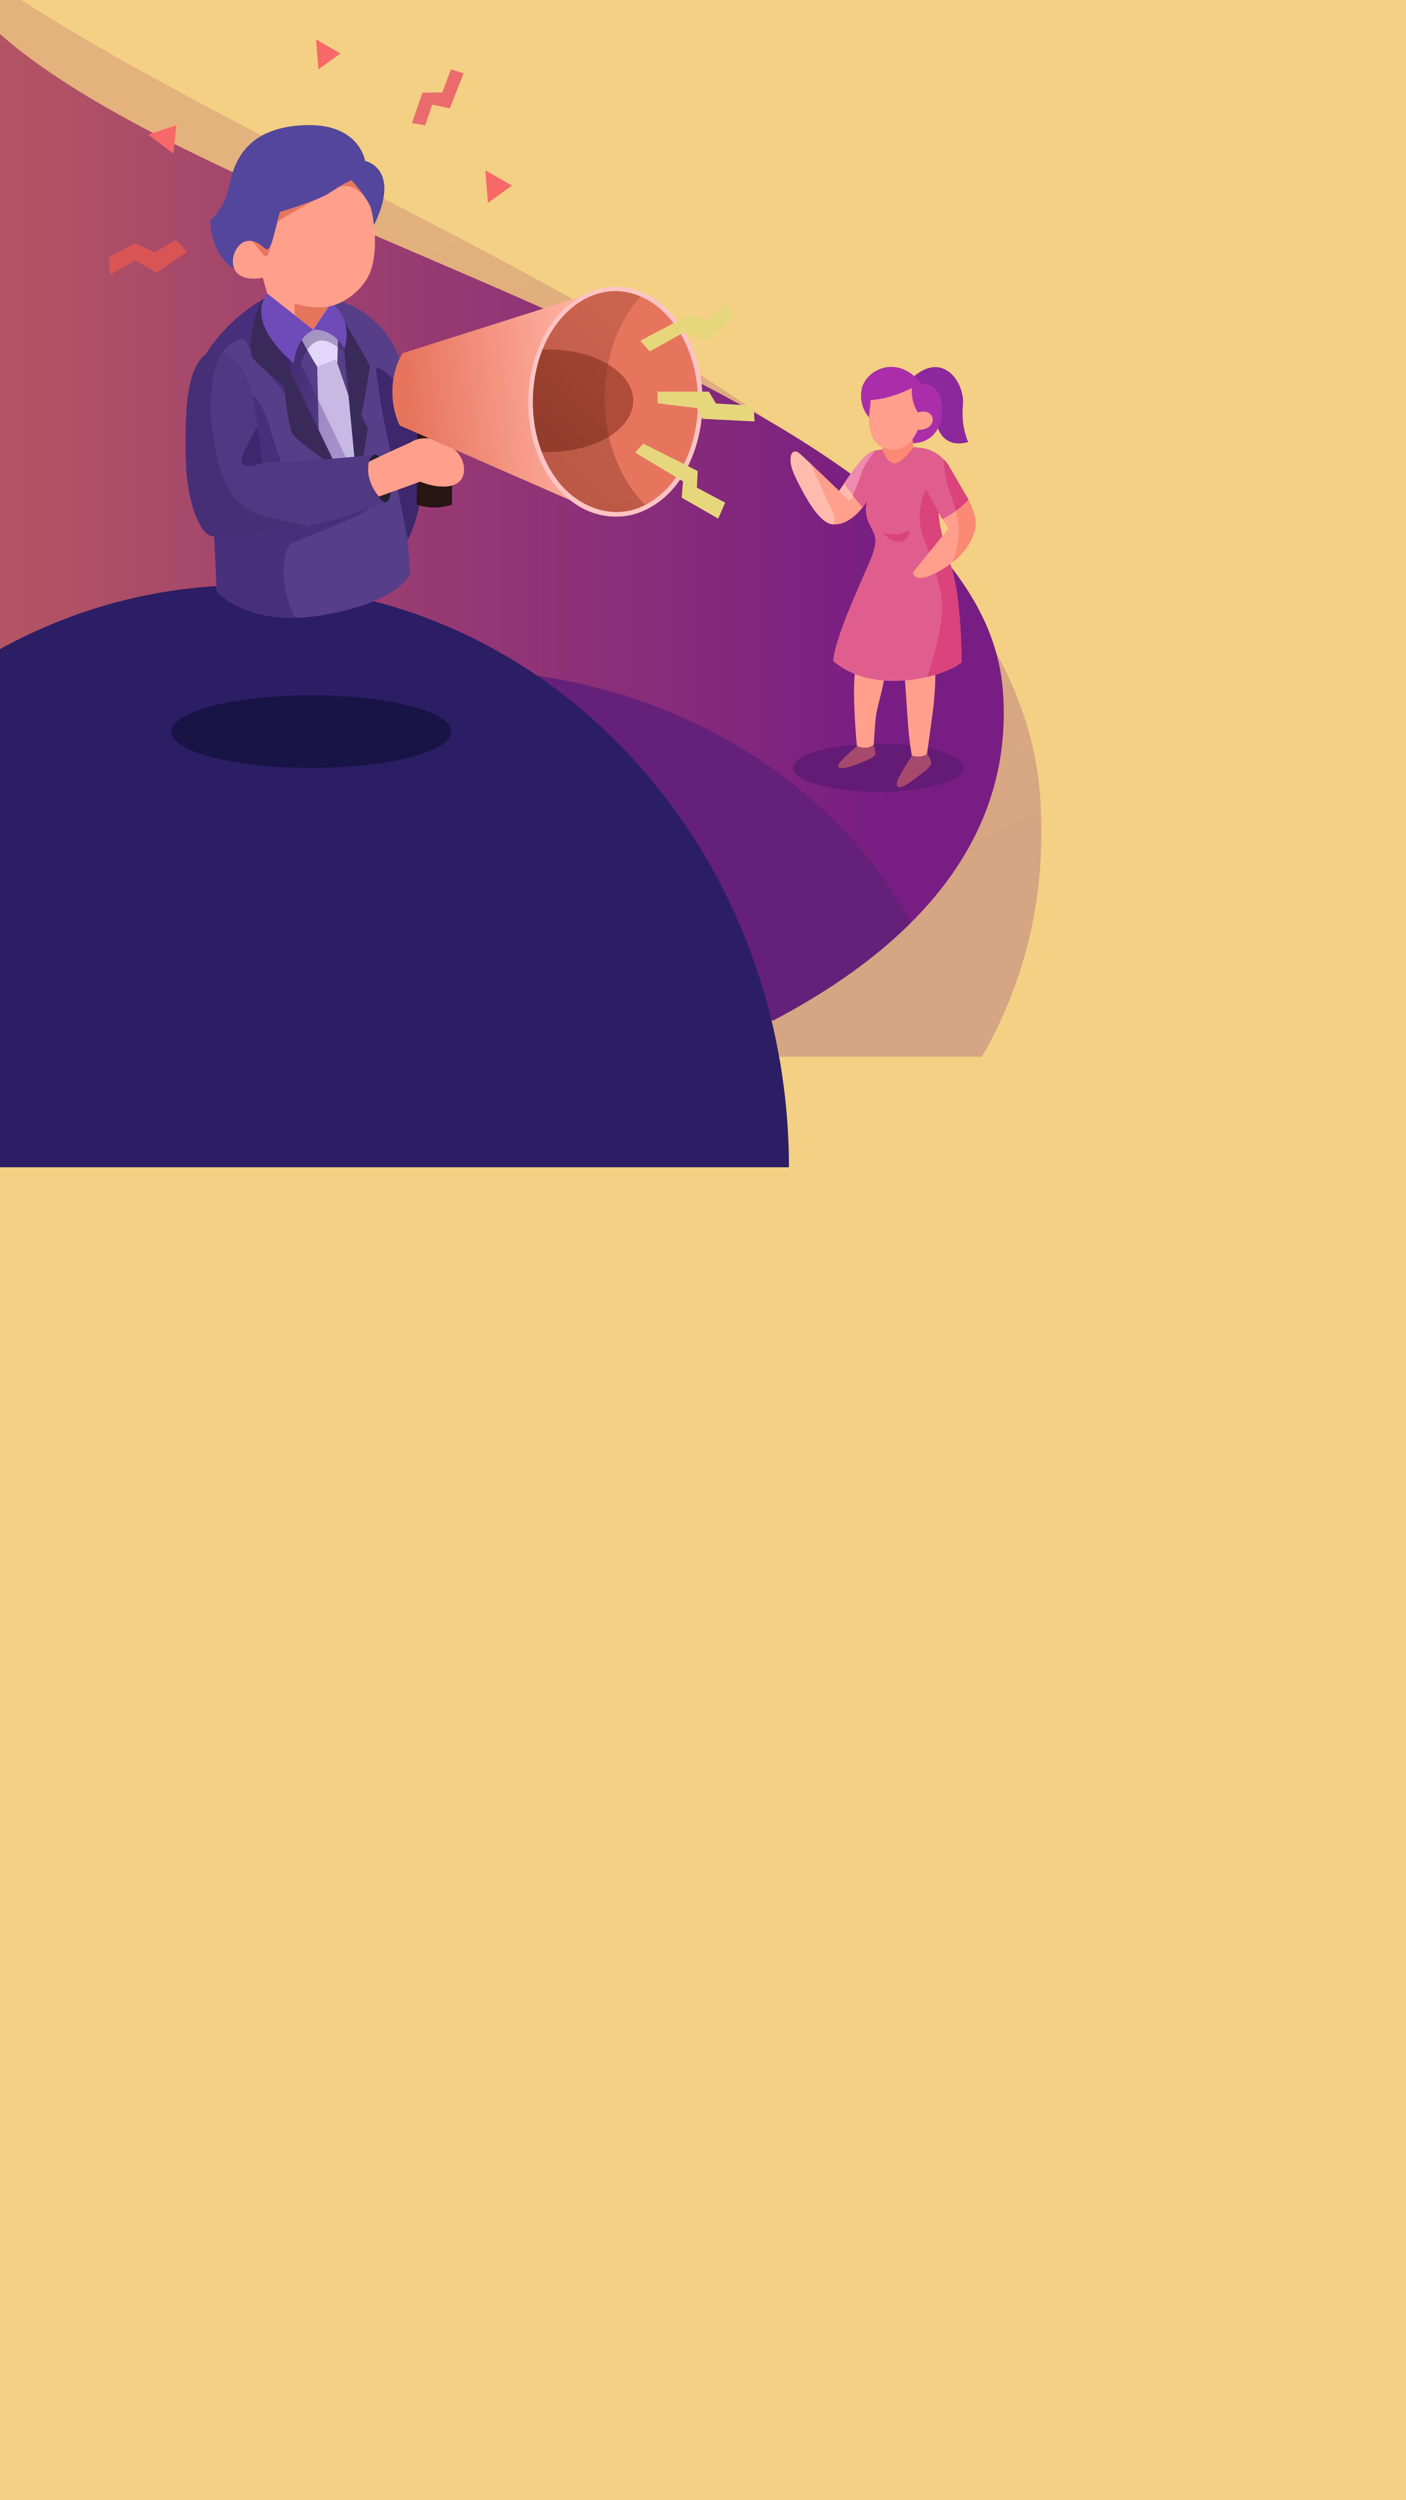 <svg width="360" height="640" viewBox="0 0 360 640" fill="none" xmlns="http://www.w3.org/2000/svg">
<rect width="360" height="640" fill="#F3D083"/>
<path d="M0 -3.5C92.09 57.459 260.399 108.67 266.391 204.815C267.996 230.439 261.968 252.15 251.411 270.5H0V-3.5Z" fill="url(#paint0_linear_0_96)"/>
<path d="M198.019 261.179H0V8.698C60.561 62.233 250.912 98.256 256.797 176.9C259.828 217.488 230.368 244.202 198.019 261.179Z" fill="url(#paint1_linear_0_96)"/>
<path d="M233.186 236.213C223.128 246.235 210.787 254.474 198.019 261.179H0V232.503C21.328 196.231 65.091 171.336 115.559 171.336C167.703 171.336 212.713 197.943 233.186 236.213Z" fill="#652079"/>
<path d="M202 298.793H0V166.158C18.965 155.71 40.453 149.793 63.242 149.793C139.867 149.841 202 216.54 202 298.793Z" fill="#2B1E65"/>
<path d="M79.714 196.552C99.51 196.552 115.559 192.4 115.559 187.279C115.559 182.157 99.51 178.005 79.714 178.005C59.918 178.005 43.87 182.157 43.87 187.279C43.87 192.4 59.918 196.552 79.714 196.552Z" fill="#181446"/>
<path d="M224.947 202.722C237.022 202.722 246.81 199.96 246.81 196.552C246.81 193.144 237.022 190.382 224.947 190.382C212.872 190.382 203.083 193.144 203.083 196.552C203.083 199.96 212.872 202.722 224.947 202.722Z" fill="#641B76"/>
<path d="M233.507 193.413C233.507 193.413 231.652 196.266 230.332 198.62C229.013 201.01 229.262 203.007 233.364 199.976C237.466 196.944 238.785 195.981 238.357 194.84C237.894 193.556 237.359 192.914 237.359 192.914L233.507 193.413Z" fill="#A6496C"/>
<path d="M231.581 172.192C231.581 172.192 232.08 179.325 232.437 184.639C232.793 189.989 233.471 193.413 233.471 193.413C233.471 193.413 235.968 194.198 237.359 192.95C237.359 192.95 238.215 186.886 238.714 183.177C239.249 179.468 239.641 173.654 239.427 171.264C239.285 168.911 231.581 172.192 231.581 172.192Z" fill="#FF9F8C"/>
<path d="M219.418 190.988C219.418 190.988 215.888 193.913 214.853 195.482C213.855 197.051 216.102 196.98 219.846 195.482C223.27 194.127 223.877 193.627 224.091 193.199C224.34 192.771 223.698 190.596 223.698 190.596L219.418 190.988Z" fill="#A6496C"/>
<path d="M219.133 170.301C219.133 170.301 218.456 173.761 218.741 180.859C219.026 187.956 219.419 190.952 219.419 190.952C219.419 190.952 222.058 192.201 223.734 190.56C223.734 190.56 223.984 185.388 224.34 182.927C224.697 180.466 226.623 174.617 226.659 171.336C226.694 168.055 219.133 170.301 219.133 170.301Z" fill="#FF9F8C"/>
<path d="M232.758 97.507C241.175 88.911 247.131 97.97 246.561 103.677C245.99 109.384 247.916 113.129 247.916 113.129C247.916 113.129 241.567 115.447 239.855 108.599C238.108 101.751 224.341 106.102 232.758 97.507Z" fill="#8C289B"/>
<path d="M223.199 107.565C223.199 107.565 219.74 104.711 220.596 99.754C221.452 94.796 229.69 90.302 235.932 98.22C235.932 98.22 240.604 97.614 241.175 103.82C241.746 109.99 237.929 114.734 230.903 113.164C223.912 111.559 223.199 107.565 223.199 107.565Z" fill="#AA2EA9"/>
<path d="M216.137 123.828C217.6 121.653 219.882 118.478 221.38 116.945C223.484 114.805 226.409 115.09 226.409 115.09L231.01 114.163C231.01 114.163 233.293 114.413 235.647 114.627C238.714 114.948 241.46 116.731 242.994 119.406C245.134 123.115 247.951 127.93 247.951 127.93C245.669 130.783 241.318 132.923 241.318 132.923L240.319 131.176C240.355 133.423 241.032 136.49 241.853 139.415C242.423 141.519 243.065 143.516 243.565 145.121C246.275 153.467 246.204 169.552 246.204 169.552C241.71 173.333 223.734 178.184 213.32 169.196C213.855 163.275 219.633 150.792 222.45 144.301C225.268 137.774 224.055 137.31 222.486 133.922C220.952 130.534 222.093 128.108 222.093 128.108C221.772 128.75 221.344 129.392 220.845 129.999C220.595 129.642 217.671 126.04 216.137 123.828Z" fill="#E05E8E"/>
<path fill-rule="evenodd" clip-rule="evenodd" d="M243.03 119.37C242.637 118.728 242.209 118.157 241.71 117.622C241.674 118.906 241.781 121.225 242.53 123.935C242.875 125.357 243.348 126.628 243.816 127.887C244.17 128.84 244.521 129.785 244.813 130.783C245.919 129.999 247.096 129 247.987 127.894C247.987 127.894 245.17 123.079 243.03 119.37ZM243.597 145.141C243.589 145.112 243.58 145.081 243.565 145.05C243.458 145.335 243.422 145.442 243.422 145.442L243.636 145.228C243.616 145.208 243.607 145.177 243.597 145.141Z" fill="#DA437B"/>
<path d="M223.912 115.376C223.449 116.624 221.737 117.765 220.631 120.975C219.775 123.543 218.848 125.719 218.349 126.824C217.564 125.79 216.708 124.684 216.066 123.793C217.528 121.617 219.811 118.443 221.309 116.909C222.165 116.124 223.092 115.661 223.912 115.376Z" fill="#F08BB0"/>
<path d="M237.359 173.262C238.785 169.41 242.209 158.96 240.854 151.755C239.178 142.767 235.825 137.881 235.54 133.423C235.219 128.964 237.038 125.148 237.038 125.148C237.038 125.148 239.891 130.534 241.389 132.888C241.353 132.923 241.318 132.923 241.318 132.923L240.319 131.176C240.355 133.423 241.032 136.49 241.853 139.415C242.423 141.519 243.065 143.516 243.565 145.121C246.275 153.467 246.204 169.552 246.204 169.552C244.635 170.836 241.353 172.299 237.359 173.262Z" fill="#DA437B"/>
<path d="M226.088 136.312C226.088 136.312 229.69 137.453 231.723 136.169C233.756 134.849 232.793 138.238 230.725 138.63C228.692 138.987 226.837 137.417 226.088 136.312Z" fill="#DA437B"/>
<path d="M220.845 129.892C218.991 132.317 216.137 134.493 213.284 134.207C209.682 133.886 205.972 126.789 203.654 122.009C201.336 117.23 202.691 114.27 204.795 116.124C206.9 117.979 214.853 125.647 214.853 125.647L216.173 123.757C217.671 126.004 220.631 129.678 220.845 129.892Z" fill="#FF9F8C"/>
<path d="M216.137 123.828C216.779 124.72 217.635 125.861 218.456 126.931C218.313 127.466 217.778 128.429 217.207 127.894C216.637 127.395 214.818 125.719 214.818 125.719L216.137 123.828Z" fill="#FFBBAE"/>
<path d="M213.355 134.243C213.32 134.243 213.284 134.243 213.248 134.243C209.646 133.922 205.937 126.824 203.618 122.045C201.3 117.266 202.655 114.306 204.76 116.16C205.366 116.695 206.436 117.658 207.649 118.835C208.719 121.225 210.573 125.469 212.856 130.284C213.89 132.424 213.855 133.601 213.355 134.243Z" fill="#FFBBAE"/>
<path d="M247.952 127.93C247.952 127.93 249.842 131.39 249.842 133.993C249.842 137.417 246.882 141.876 243.351 144.372C239.784 146.869 234.648 149.651 233.685 146.583L242.851 135.313L241.318 132.923C243.529 131.782 246.097 130.106 247.952 127.93Z" fill="#FF9F8C"/>
<path d="M244.777 130.819C245.919 129.999 247.024 129.036 247.951 127.93C247.951 127.93 249.842 131.39 249.842 133.993C249.842 137.203 247.274 141.305 244.028 143.837C244.599 142.161 245.348 139.379 245.455 136.169C245.491 134.065 245.205 132.353 244.777 130.819Z" fill="#FB8973"/>
<path d="M225.803 113.985L226.088 115.34C226.088 115.34 226.98 118.336 228.87 118.621C230.76 118.871 233.899 114.484 233.899 114.484C233.899 114.484 233.685 112.594 233.507 111.31C233.364 110.204 225.803 113.985 225.803 113.985Z" fill="#FB8973"/>
<path d="M233.471 99.326C233.471 99.326 227.943 102.25 222.878 102.393C223.128 104.034 221.559 108.171 223.449 112.023C225.339 115.875 232.08 117.016 235.005 110.026C240.212 110.275 239.962 104.141 235.04 105.567C235.04 105.567 233.257 103.32 233.471 99.326Z" fill="#FF9F8C"/>
<path d="M67.909 76.321C67.909 76.321 62.523 79.032 57.458 84.489C52.429 89.91 48.613 95.973 47.793 109.455C46.972 122.937 54.855 137.096 54.855 137.096L55.497 151.363C55.497 151.363 63.094 160.743 82.781 157.426C102.469 154.073 105.037 146.869 105.037 146.869C105.037 146.869 104.466 140.128 104.431 138.202C106.713 133.672 110.066 123.579 107.034 108.956C105.822 103.178 104.11 97.293 102.433 92.299C99.758 84.168 92.946 78.14 84.565 76.428L67.909 76.321Z" fill="#573E88"/>
<path d="M67.695 76.428C73.508 78.711 74.221 88.412 74.364 102.143C74.364 102.143 64.77 91.693 62.594 86.843C59.242 86.557 55.176 91.408 54.32 94.867C53.464 98.327 45.296 105.246 58.885 100.859C70.976 96.936 67.837 118.407 76.504 124.756C82.924 129.464 96.192 122.366 96.513 127.359C96.798 131.889 74.935 137.952 74.007 139.629C71.261 144.622 72.724 152.647 75.577 158.104C61.203 158.425 55.497 151.363 55.497 151.363L54.855 137.096C54.855 137.096 46.972 122.937 47.793 109.455C48.613 95.973 52.429 89.91 57.458 84.489C61.917 79.674 66.66 76.963 67.695 76.428Z" fill="#482F7B"/>
<path d="M104.573 137.845C104.502 137.845 104.395 137.845 104.324 137.81C104.324 137.81 99.295 111.773 98.653 109.312C98.011 106.851 96.37 95.937 96.299 94.368C96.263 93.12 101.328 96.151 105.964 104.533C106.321 105.995 106.678 107.458 106.963 108.92C109.995 123.186 106.856 133.137 104.573 137.845Z" fill="#3E276C"/>
<path d="M76.825 86.272C76.825 86.272 80.285 92.549 81.212 93.833C83.78 95.046 86.384 92.692 86.384 92.692L86.562 85.844L80.677 82.17L76.825 86.272Z" fill="#E2D6FB"/>
<path d="M81.212 93.833L81.711 114.127L85.456 119.227L91.841 118.157L90.2 104.069L86.027 91.978L81.212 93.833Z" fill="#C7B9E3"/>
<path d="M89.201 118.407C89.201 118.407 77.966 95.153 77.003 92.977C78.68 88.412 81.925 83.276 89.273 91.586C87.882 85.273 84.351 81.386 80.891 81.35C77.431 81.314 70.405 87.734 70.405 87.734L85.171 119.156L89.201 118.407Z" fill="url(#paint2_linear_0_96)"/>
<path d="M67.053 76.785C67.053 76.785 63.45 83.597 64.342 90.73C64.556 92.585 72.652 98.648 72.652 98.648C72.652 98.648 73.579 107.101 74.578 110.418C75.256 112.701 86.348 119.869 86.348 119.869L69.977 86.129L67.873 76.321L67.053 76.785Z" fill="#3A2A5A"/>
<path d="M87.382 81.029C87.382 81.029 93.695 91.372 94.694 93.726C94.016 98.933 92.732 105.139 92.518 106.281C93.802 108.956 94.159 109.705 94.159 109.705C94.159 109.705 93.196 116.267 92.697 118.3C92.197 120.333 90.949 119.263 90.949 119.263L87.882 87.021L87.382 81.029Z" fill="#3A2A5A"/>
<path d="M55.711 89.446C55.711 89.446 61.382 90.623 63.629 97.97C65.733 104.783 67.231 118.478 67.231 118.478C67.231 118.478 70.191 118.086 71.903 118.3C73.615 118.514 93.053 116.802 96.192 116.303C100.828 118.835 100.757 127.003 99.188 128.429C99.188 128.429 87.953 132.852 77.788 134.885C67.623 136.918 56.21 138.202 53.606 137.025C51.003 135.848 47.686 128.108 47.579 116.588C47.507 105.032 47.436 90.802 55.711 89.446Z" fill="#503882"/>
<path d="M67.195 118.478C66.945 118.585 62.915 120.262 61.988 118.443C61.346 117.194 64.057 112.344 65.983 109.17C66.767 114.163 67.231 118.478 67.195 118.478Z" fill="#3E276C"/>
<path d="M78.608 134.671C78.323 134.742 78.038 134.778 77.752 134.849C67.588 136.882 56.174 138.166 53.571 136.989C50.967 135.812 47.65 128.073 47.543 116.552C47.436 105.032 47.401 90.766 55.675 89.41C55.675 89.41 56.174 89.517 56.923 89.838C55.532 92.264 52.929 98.577 54.355 109.669C56.246 124.363 60.169 130.605 68.479 132.388C73.258 133.423 76.611 134.207 78.608 134.671Z" fill="#472F78"/>
<path d="M96.12 116.267H96.156C100.793 118.799 100.721 126.967 99.152 128.394C99.152 128.394 98.974 128.465 98.653 128.608C97.404 128.144 96.156 126.575 94.837 122.937C93.124 118.157 95.3 116.659 96.12 116.267Z" fill="#231F2D"/>
<path d="M115.773 111.417L106.892 109.455L106.678 129.143C109.781 130.213 112.812 130.141 115.737 129.143V111.417H115.773Z" fill="#271613"/>
<path d="M94.444 118.193C94.444 118.193 98.795 116.053 105.073 113.271C109.567 110.24 118.519 113.878 118.804 119.869C119.09 125.861 111.6 125.005 107.605 123.293C103.432 124.791 97.012 127.11 97.012 127.11C97.012 127.11 93.338 123.079 94.444 118.193Z" fill="#FF9F8C"/>
<path d="M60.775 69.081C60.775 69.081 58.6 68.76 56.353 65.193C54.07 61.627 53.963 58.345 53.785 56.491C53.785 56.491 57.53 53.495 58.849 46.968C60.169 40.441 63.985 32.309 78.68 32.024C92.09 31.774 93.481 41.19 93.481 41.19C93.481 41.19 103.432 43.151 95.086 58.987C86.705 74.823 60.775 69.081 60.775 69.081Z" fill="#53469C"/>
<path d="M80.285 84.453C80.285 84.453 84.814 83.668 88.203 89.232C88.203 89.232 90.664 82.349 85.135 77.712L79.75 81.814L80.285 84.453Z" fill="#6F4BB9"/>
<path d="M68.622 75.857C68.622 75.857 67.623 72.433 67.302 71.114C56.317 73.04 59.099 61.947 63.486 61.662C67.909 61.377 68.23 67.404 70.013 60.628C71.796 53.851 71.725 54.279 71.725 54.279C71.725 54.279 81.39 51.39 84.458 49.322C87.525 47.253 89.986 46.147 89.986 46.147C89.986 46.147 94.016 50.57 94.908 53.138C95.764 55.742 97.511 66.62 93.41 72.219C89.308 77.783 84.137 78.461 84.137 78.461L80.106 84.489L68.622 75.857Z" fill="#FF9F8C"/>
<path d="M75.577 81.1C75.327 79.281 75.434 77.712 75.434 77.712C80.534 79.281 84.101 78.425 84.101 78.425L80.071 84.453L75.577 81.1Z" fill="#E7755E"/>
<path fill-rule="evenodd" clip-rule="evenodd" d="M89.95 46.112C89.95 46.112 88.31 46.861 86.063 48.252C90.089 46.052 93.153 50.113 93.517 50.596C93.537 50.622 93.549 50.638 93.552 50.641C92.055 48.394 89.95 46.112 89.95 46.112ZM80.677 51.176C76.326 53.566 71.546 56.205 71.011 56.847C70.998 56.861 70.989 56.874 70.982 56.886C70.971 56.905 70.962 56.919 70.94 56.919C71.725 54.03 71.689 54.244 71.689 54.244C71.689 54.244 76.754 52.781 80.677 51.176ZM64.413 61.698C65.688 61.888 66.554 62.615 67.218 63.172C68.169 63.971 68.707 64.422 69.442 62.447C69.192 63.446 68.943 64.337 68.657 65.015C68.135 66.264 67.352 65.228 66.346 63.896C65.772 63.137 65.126 62.281 64.413 61.698Z" fill="#E7755E"/>
<path d="M68.408 75.108L80.285 84.489C80.285 84.489 75.898 85.915 75.256 93.013C75.22 92.977 62.594 83.026 68.408 75.108Z" fill="#6F4BB9"/>
<path d="M103.075 90.409C103.147 90.374 152.473 74.752 152.473 74.752L152.758 130.997C152.758 130.997 102.398 108.956 102.362 108.92C101.149 106.423 100.472 103.499 100.472 100.36C100.436 96.615 101.435 93.156 103.075 90.409Z" fill="url(#paint3_linear_0_96)"/>
<path d="M157.609 131.711C169.605 131.711 179.33 118.776 179.33 102.821C179.33 86.866 169.605 73.931 157.609 73.931C145.613 73.931 135.888 86.866 135.888 102.821C135.888 118.776 145.613 131.711 157.609 131.711Z" fill="#E7755E"/>
<path d="M138.314 89.517C138.991 89.482 139.705 89.446 140.418 89.446C152.402 89.446 162.139 95.331 162.139 102.571C162.139 109.812 152.402 115.697 140.418 115.697C139.633 115.697 138.884 115.661 138.135 115.625C136.709 111.773 135.888 107.422 135.888 102.821C135.888 98.042 136.744 93.512 138.314 89.517Z" fill="#AF4C39"/>
<path d="M165.67 129.678C163.173 130.997 160.462 131.746 157.609 131.746C145.625 131.746 135.888 118.799 135.888 102.857C135.888 86.914 145.625 73.967 157.609 73.967C159.999 73.967 162.317 74.502 164.457 75.429C158.572 81.671 154.827 91.23 154.827 101.929C154.827 113.378 159.107 123.472 165.67 129.678Z" fill="url(#paint4_linear_0_96)"/>
<path fill-rule="evenodd" clip-rule="evenodd" d="M168.987 77.534C165.777 75.001 161.782 73.432 157.68 73.396H157.538C150.119 73.468 143.735 78.461 140.026 84.738C131.751 98.755 134.283 120.262 147.515 129.143C152.152 132.246 158.18 133.137 163.351 131.318C174.372 127.431 179.829 114.841 179.9 103.035C179.936 93.37 176.405 83.347 168.987 77.534ZM146.909 78.39C149.941 76 153.721 74.538 157.538 74.502H157.609C161.461 74.538 165.206 76 168.238 78.39C175.371 84.025 178.83 93.797 178.723 103.213C178.616 113.949 173.98 125.005 164.778 129.464C156.575 133.458 147.729 129.499 142.843 123.151C138.492 117.48 136.495 110.311 136.423 103.213C136.352 93.797 139.705 84.061 146.909 78.39Z" fill="#FFC4C4"/>
<path d="M185.857 77.712L181.398 82.135L176.619 80.53L163.958 87.235L166.347 89.945L175.264 85.024L180.899 87.449L187.569 81.243L185.857 77.712Z" fill="#E6D77C"/>
<path d="M105.465 31.524L108.889 32.059L110.672 26.781L115.166 27.744L118.697 18.756L115.452 17.757L113.24 23.678L108.176 23.713L105.465 31.524Z" fill="#EA6C6C"/>
<path d="M192.954 103.855L183.324 103.285L181.505 100.253H168.345L168.416 103.249L178.474 104.462L179.9 107.208L193.204 107.886L192.954 103.855Z" fill="#E6D77C"/>
<path d="M185.678 128.679L178.438 124.827L178.652 120.583L164.707 113.557L162.638 115.839L174.871 123.222L174.55 127.395L183.895 132.745L185.678 128.679Z" fill="#E6D77C"/>
<path d="M124.939 51.925L124.261 43.579L131.073 47.503L124.939 51.925Z" fill="#F76868"/>
<path d="M44.404 39.335L37.913 34.449L45.154 32.059L44.404 39.335Z" fill="#F76868"/>
<path d="M81.533 17.757L80.927 10.089L87.168 13.691L81.533 17.757Z" fill="#F76868"/>
<path d="M27.891 65.835L34.561 62.233L39.697 64.623L44.904 61.377L47.935 64.409L40.124 69.794L34.596 66.656L28.141 70.365L27.891 65.835Z" fill="#D95454"/>
<defs>
<linearGradient id="paint0_linear_0_96" x1="-45.274" y1="99.879" x2="47.943" y2="315.172" gradientUnits="userSpaceOnUse">
<stop stop-color="#B35464" stop-opacity="0.24"/>
<stop offset="1" stop-color="#781D83" stop-opacity="0.24"/>
</linearGradient>
<linearGradient id="paint1_linear_0_96" x1="3.926" y1="245.204" x2="228.42" y2="245.204" gradientUnits="userSpaceOnUse">
<stop stop-color="#B35464"/>
<stop offset="1" stop-color="#781D83"/>
</linearGradient>
<linearGradient id="paint2_linear_0_96" x1="73.248" y1="97.108" x2="90.649" y2="107.178" gradientUnits="userSpaceOnUse">
<stop stop-color="#200D47" stop-opacity="0.33"/>
<stop offset="1" stop-color="#5E3E9E" stop-opacity="0.33"/>
</linearGradient>
<linearGradient id="paint3_linear_0_96" x1="107.883" y1="130.928" x2="149.867" y2="126.686" gradientUnits="userSpaceOnUse">
<stop stop-color="#E7755E"/>
<stop offset="1" stop-color="#FFAF9F"/>
</linearGradient>
<linearGradient id="paint4_linear_0_96" x1="148.415" y1="72.106" x2="123.709" y2="98.474" gradientUnits="userSpaceOnUse">
<stop stop-color="#853A2A" stop-opacity="0.29"/>
<stop offset="1" stop-color="#4F160A" stop-opacity="0.29"/>
</linearGradient>
</defs>
</svg>
